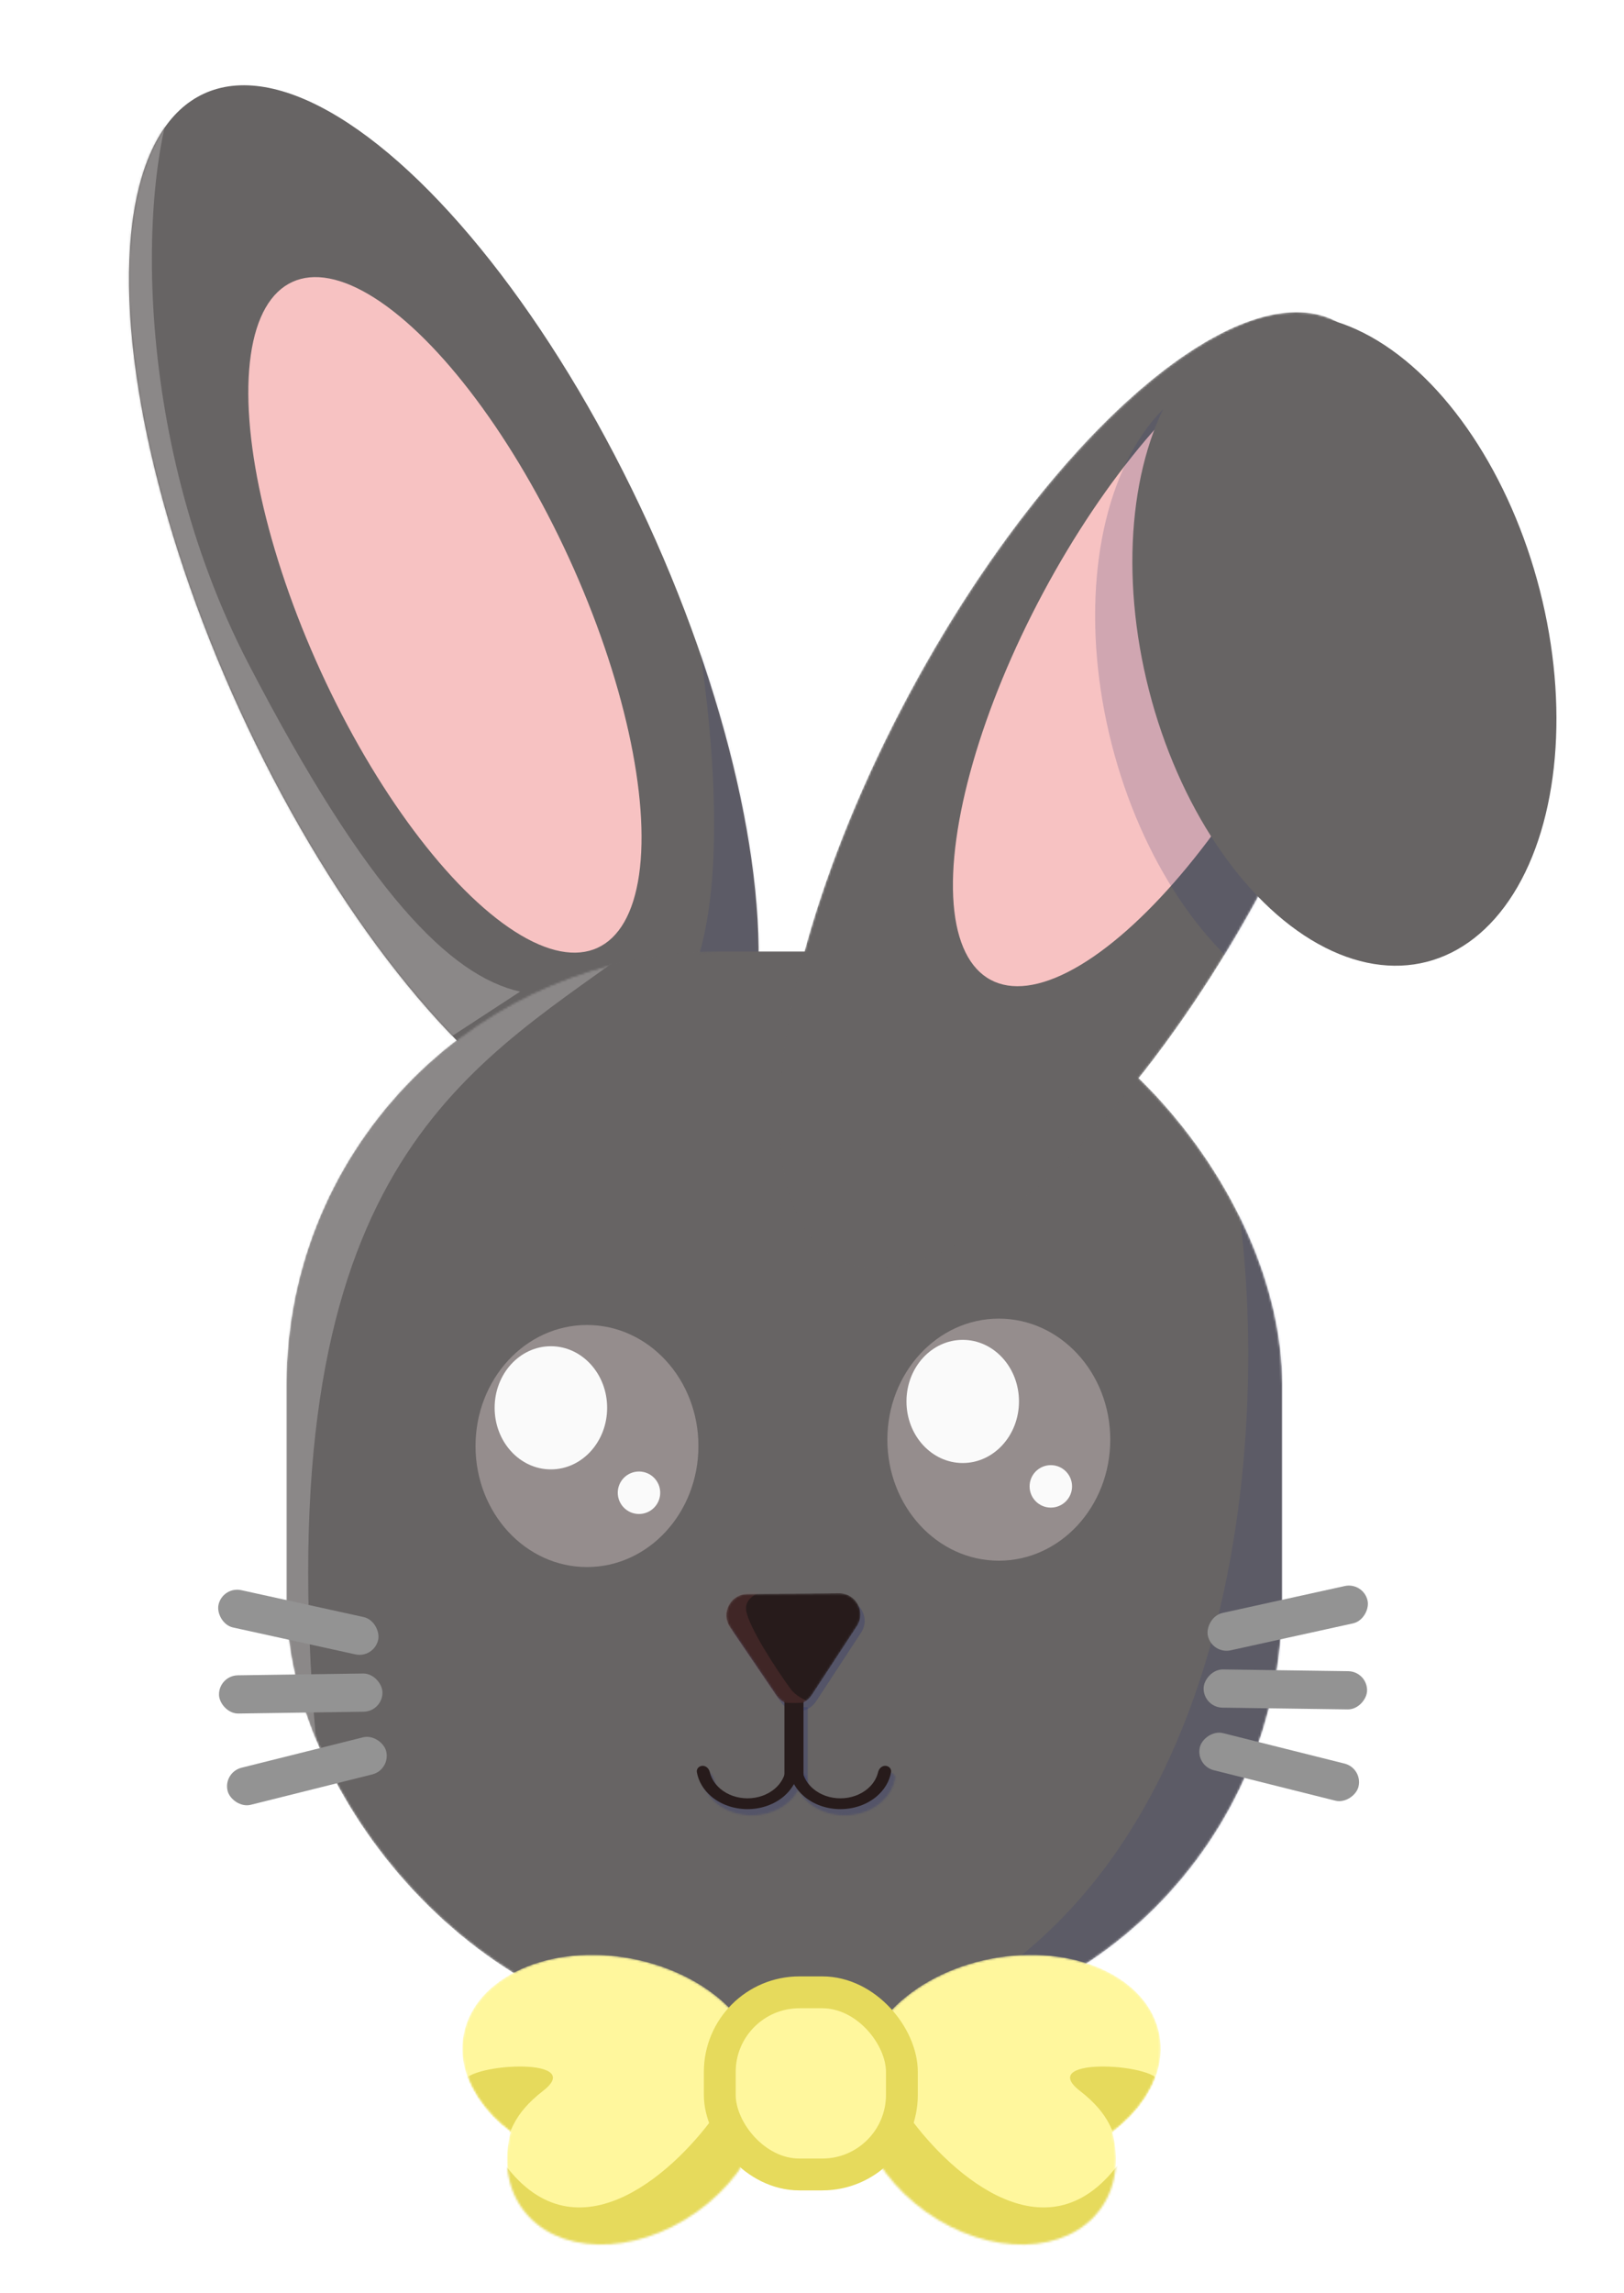 <svg width="765" height="1080" viewBox="0 0 765 1080" fill="none" xmlns="http://www.w3.org/2000/svg">
<ellipse cx="209.052" cy="290.394" rx="105.77" ry="270.964" transform="rotate(-24.624 209.052 290.394)" fill="#676464"/>
<mask id="mask0_118_1191" style="mask-type:alpha" maskUnits="userSpaceOnUse" x="60" y="40" width="298" height="501">
<ellipse cx="209.052" cy="290.394" rx="105.77" ry="270.964" transform="rotate(-24.624 209.052 290.394)" fill="#D9D9D9"/>
</mask>
<g mask="url(#mask0_118_1191)">
<path d="M85.332 36C65.166 78.333 60.693 203.908 117 312.5C173 420.5 212.167 459.667 245 467L184.5 506.5L13.5 115.5L102.5 17L85.332 36Z" fill="#A3A0A0" fill-opacity="0.6"/>
<path d="M318.5 246C332 303 350.9 428.2 318.5 473C286.1 517.8 346.667 461.5 380.5 425L318.5 246Z" fill="#333772" fill-opacity="0.2"/>
</g>
<ellipse cx="209.59" cy="289.578" rx="64.261" ry="172.489" transform="rotate(-24.624 209.59 289.578)" fill="#F7C2C2"/>
<mask id="mask1_118_1191" style="mask-type:alpha" maskUnits="userSpaceOnUse" x="135" y="448" width="469" height="510">
<rect x="135" y="448" width="469" height="510" rx="204" fill="#D9D9D9"/>
</mask>
<g mask="url(#mask1_118_1191)">
<rect x="135" y="448" width="469" height="510" rx="204" fill="#676464"/>
<path d="M416 957.5C586.8 895.9 598.5 670.5 583 565.5H592L644 641L583 939.5C456.167 971.167 245.2 1019.1 416 957.5Z" fill="#333772" fill-opacity="0.2"/>
</g>
<mask id="mask2_118_1191" style="mask-type:alpha" maskUnits="userSpaceOnUse" x="135" y="448" width="469" height="510">
<mask id="mask3_118_1191" style="mask-type:alpha" maskUnits="userSpaceOnUse" x="135" y="448" width="469" height="510">
<rect x="135" y="448" width="469" height="510" rx="204" fill="#D9D9D9"/>
</mask>
<g mask="url(#mask3_118_1191)">
<rect x="135" y="448" width="469" height="510" rx="204" fill="#D9D9D9"/>
<path d="M416 957.5C586.8 895.9 598.5 670.5 583 565.5H592L644 641L583 939.5C456.167 971.167 245.2 1019.1 416 957.5Z" fill="#595EB2" fill-opacity="0.2"/>
</g>
</mask>
<g mask="url(#mask2_118_1191)">
<path d="M288.5 453.5C211 509 123.5 563 150 831.5L115 792V548L203.5 474L288.5 453.5Z" fill="#A3A0A0" fill-opacity="0.6"/>
</g>
<g filter="url(#filter0_i_118_1191)">
<ellipse cx="470.5" cy="670" rx="52.5" ry="57" fill="#958D8D"/>
</g>
<ellipse cx="453.5" cy="660" rx="26.5" ry="29" fill="#FAFAFA"/>
<circle cx="495" cy="700" r="10" fill="#FAFAFA"/>
<g filter="url(#filter1_i_118_1191)">
<ellipse cx="276.5" cy="673" rx="52.5" ry="57" fill="#958D8D"/>
</g>
<ellipse cx="259.5" cy="663" rx="26.5" ry="29" fill="#FAFAFA"/>
<circle cx="301" cy="703" r="10" fill="#FAFAFA"/>
<mask id="mask4_118_1191" style="mask-type:alpha" maskUnits="userSpaceOnUse" x="367" y="146" width="290" height="451">
<ellipse cx="95" cy="250.077" rx="95" ry="250.077" transform="matrix(-0.882 -0.472 -0.472 0.882 713.623 196.381)" fill="#D9D9D9"/>
<ellipse cx="548.079" cy="309.395" rx="64.261" ry="172.489" transform="rotate(-151.83 548.079 309.395)" fill="#F7C2C2"/>
</mask>
<g mask="url(#mask4_118_1191)">
<ellipse cx="95" cy="250.077" rx="95" ry="250.077" transform="matrix(-0.882 -0.472 -0.472 0.882 713.623 196.381)" fill="#676464"/>
<ellipse cx="548.079" cy="309.395" rx="64.261" ry="172.489" transform="rotate(-151.83 548.079 309.395)" fill="#F7C2C2"/>
<ellipse cx="95" cy="156.296" rx="95" ry="156.296" transform="matrix(-0.969 0.248 0.248 0.969 669.045 152)" fill="#333772" fill-opacity="0.2"/>
</g>
<ellipse cx="95" cy="156.296" rx="95" ry="156.296" transform="matrix(-0.969 0.248 0.248 0.969 686.59 126.522)" fill="#676464"/>
<rect x="371.512" y="804" width="8.976" height="36.55" fill="#333772" fill-opacity="0.2"/>
<rect x="373.756" y="806.244" width="4.488" height="32.062" stroke="#333772" stroke-opacity="0.2" stroke-width="4.488"/>
<mask id="path-27-inside-1_118_1191" fill="white">
<path d="M375.235 834.6C376.897 834.6 378.27 835.957 377.983 837.594C377.228 841.897 374.859 845.912 371.179 849.025C366.655 852.851 360.519 855 354.122 855C347.724 855 341.589 852.851 337.065 849.025C333.384 845.912 331.016 841.897 330.261 837.594C329.974 835.957 331.347 834.6 333.009 834.6C334.671 834.6 335.985 835.965 336.365 837.583C337.058 840.532 338.769 843.268 341.321 845.426C344.716 848.297 349.321 849.91 354.122 849.91C358.923 849.91 363.528 848.297 366.923 845.426C369.474 843.268 371.186 840.532 371.878 837.583C372.258 835.965 373.573 834.6 375.235 834.6Z"/>
</mask>
<path d="M375.235 834.6C376.897 834.6 378.27 835.957 377.983 837.594C377.228 841.897 374.859 845.912 371.179 849.025C366.655 852.851 360.519 855 354.122 855C347.724 855 341.589 852.851 337.065 849.025C333.384 845.912 331.016 841.897 330.261 837.594C329.974 835.957 331.347 834.6 333.009 834.6C334.671 834.6 335.985 835.965 336.365 837.583C337.058 840.532 338.769 843.268 341.321 845.426C344.716 848.297 349.321 849.91 354.122 849.91C358.923 849.91 363.528 848.297 366.923 845.426C369.474 843.268 371.186 840.532 371.878 837.583C372.258 835.965 373.573 834.6 375.235 834.6Z" fill="#333772" fill-opacity="0.2" stroke="#333772" stroke-opacity="0.2" stroke-width="16" mask="url(#path-27-inside-1_118_1191)"/>
<mask id="path-28-inside-2_118_1191" fill="white">
<path d="M418.99 834.6C420.652 834.6 422.026 835.957 421.739 837.594C420.984 841.897 418.615 845.912 414.935 849.025C410.411 852.851 404.275 855 397.878 855C391.48 855 385.345 852.851 380.821 849.025C377.14 845.912 374.772 841.897 374.017 837.594C373.73 835.957 375.103 834.6 376.765 834.6C378.427 834.6 379.741 835.965 380.121 837.583C380.814 840.532 382.525 843.268 385.077 845.426C388.472 848.297 393.077 849.91 397.878 849.91C402.679 849.91 407.284 848.297 410.679 845.426C413.23 843.268 414.942 840.532 415.634 837.583C416.014 835.965 417.328 834.6 418.99 834.6Z"/>
</mask>
<path d="M418.99 834.6C420.652 834.6 422.026 835.957 421.739 837.594C420.984 841.897 418.615 845.912 414.935 849.025C410.411 852.851 404.275 855 397.878 855C391.48 855 385.345 852.851 380.821 849.025C377.14 845.912 374.772 841.897 374.017 837.594C373.73 835.957 375.103 834.6 376.765 834.6C378.427 834.6 379.741 835.965 380.121 837.583C380.814 840.532 382.525 843.268 385.077 845.426C388.472 848.297 393.077 849.91 397.878 849.91C402.679 849.91 407.284 848.297 410.679 845.426C413.23 843.268 414.942 840.532 415.634 837.583C416.014 835.965 417.328 834.6 418.99 834.6Z" fill="#333772" fill-opacity="0.2" stroke="#333772" stroke-opacity="0.2" stroke-width="16" mask="url(#path-28-inside-2_118_1191)"/>
<path d="M384.374 801.318C380.467 807.287 371.745 807.361 367.736 801.46L345.9 769.315C341.411 762.707 346.099 753.764 354.086 753.696L397.209 753.329C405.197 753.261 410.036 762.123 405.661 768.806L384.374 801.318Z" fill="#333772" fill-opacity="0.2"/>
<path d="M381.027 799.128C378.756 802.597 373.774 802.747 371.279 799.534L371.045 799.212L349.209 767.067C346.516 763.103 349.328 757.737 354.12 757.696L397.244 757.329C401.961 757.289 404.848 762.44 402.434 766.426L402.314 766.615L381.027 799.128Z" stroke="#333772" stroke-opacity="0.2" stroke-width="8"/>
<rect x="369.512" y="801" width="8.976" height="36.55" fill="#271B1B"/>
<path d="M373.235 831.6C374.897 831.6 376.27 832.957 375.983 834.594C375.228 838.897 372.86 842.912 369.179 846.025C364.655 849.851 358.52 852 352.122 852C345.725 852 339.589 849.851 335.065 846.025C331.385 842.912 329.016 838.897 328.261 834.594C327.974 832.957 329.347 831.6 331.009 831.6C332.671 831.6 333.986 832.965 334.366 834.583C335.058 837.532 336.77 840.268 339.321 842.426C342.716 845.297 347.321 846.91 352.122 846.91C356.923 846.91 361.528 845.297 364.923 842.426C367.475 840.268 369.186 837.532 369.879 834.583C370.259 832.965 371.573 831.6 373.235 831.6Z" fill="#271B1B"/>
<path d="M416.991 831.6C418.653 831.6 420.026 832.957 419.739 834.594C418.984 838.897 416.616 842.912 412.935 846.025C408.411 849.851 402.276 852 395.878 852C389.481 852 383.345 849.851 378.821 846.025C375.141 842.912 372.772 838.897 372.017 834.594C371.73 832.957 373.104 831.6 374.766 831.6C376.428 831.6 377.742 832.965 378.122 834.583C378.814 837.532 380.526 840.268 383.077 842.426C386.472 845.297 391.077 846.91 395.878 846.91C400.679 846.91 405.284 845.297 408.679 842.426C411.231 840.268 412.942 837.532 413.635 834.583C414.015 832.965 415.329 831.6 416.991 831.6Z" fill="#271B1B"/>
<mask id="mask5_118_1191" style="mask-type:alpha" maskUnits="userSpaceOnUse" x="342" y="750" width="64" height="53">
<path d="M382.374 798.318C378.467 804.287 369.745 804.361 365.736 798.46L343.9 766.315C339.411 759.707 344.099 750.764 352.086 750.696L395.209 750.329C403.197 750.261 408.036 759.123 403.661 765.806L382.374 798.318Z" fill="#362727"/>
</mask>
<g mask="url(#mask5_118_1191)">
<path d="M382.374 798.318C378.467 804.287 369.745 804.361 365.736 798.46L343.9 766.315C339.411 759.707 344.099 750.764 352.086 750.696L395.209 750.329C403.197 750.261 408.036 759.123 403.661 765.806L382.374 798.318Z" fill="#271B1B"/>
<path d="M367.5 747.5C361.667 748 350.3 750.9 351.5 758.5C352.7 766.1 365.167 785.5 372.5 795.5C376.5 800.955 389.2 806 394 798C398.8 790 384.333 795.5 380.5 802H369.5L361.5 800L336 759.5L351 744L367.052 746.432C367.41 746.486 367.5 747.167 367.5 747.5Z" fill="#A85151" fill-opacity="0.2"/>
</g>
<rect x="104.863" y="746.948" width="77" height="18" rx="9" transform="rotate(12.392 104.863 746.948)" fill="#939393"/>
<rect width="77" height="18" rx="9" transform="matrix(-0.977 0.215 0.215 0.977 642.272 745)" fill="#939393"/>
<rect x="103.034" y="789.11" width="77" height="18" rx="9" transform="rotate(-0.826 103.034 789.11)" fill="#939393"/>
<rect width="77" height="18" rx="9" transform="matrix(-1 -0.014 -0.014 1 644.101 787.162)" fill="#939393"/>
<rect x="105.034" y="834.685" width="77" height="18" rx="9" transform="rotate(-14.044 105.034 834.685)" fill="#939393"/>
<rect width="77" height="18" rx="9" transform="matrix(-0.97 -0.243 -0.243 0.97 642.101 832.738)" fill="#939393"/>
<mask id="mask6_118_1191" style="mask-type:alpha" maskUnits="userSpaceOnUse" x="403" y="920" width="144" height="138">
<ellipse cx="71.059" cy="49.983" rx="71.059" ry="49.983" transform="matrix(-0.982 0.189 0.189 0.982 536.66 909)" fill="#FFF79D"/>
<ellipse cx="66.142" cy="49.114" rx="66.142" ry="49.114" transform="matrix(-0.815 -0.58 -0.58 0.815 547.085 999.972)" fill="#FFF79D"/>
</mask>
<g mask="url(#mask6_118_1191)">
<ellipse cx="71.059" cy="49.983" rx="71.059" ry="49.983" transform="matrix(-0.982 0.189 0.189 0.982 536.66 909)" fill="#FFF79D"/>
<ellipse cx="66.142" cy="49.114" rx="66.142" ry="49.114" transform="matrix(-0.815 -0.58 -0.58 0.815 547.085 999.972)" fill="#FFF79D"/>
<path d="M426.297 994.064C444.841 1021.08 490.558 1064.37 525.068 1021.48C559.577 978.583 528.427 1042.85 508.539 1080.34L409.364 1037.6L426.297 994.064Z" fill="#E6DA5C"/>
<mask id="mask7_118_1191" style="mask-type:alpha" maskUnits="userSpaceOnUse" x="403" y="920" width="144" height="138">
<mask id="mask8_118_1191" style="mask-type:alpha" maskUnits="userSpaceOnUse" x="403" y="920" width="144" height="138">
<ellipse cx="71.059" cy="49.983" rx="71.059" ry="49.983" transform="matrix(-0.982 0.189 0.189 0.982 536.66 909)" fill="#FFF79D"/>
<ellipse cx="66.142" cy="49.114" rx="66.142" ry="49.114" transform="matrix(-0.815 -0.58 -0.58 0.815 547.085 999.972)" fill="#FFF79D"/>
</mask>
<g mask="url(#mask8_118_1191)">
<ellipse cx="71.059" cy="49.983" rx="71.059" ry="49.983" transform="matrix(-0.982 0.189 0.189 0.982 536.66 909)" fill="#FFF79D"/>
<ellipse cx="66.142" cy="49.114" rx="66.142" ry="49.114" transform="matrix(-0.815 -0.58 -0.58 0.815 547.085 999.972)" fill="#FFF79D"/>
<path d="M426.297 994.064C444.841 1021.08 490.558 1064.37 525.068 1021.48C559.577 978.583 528.427 1042.85 508.539 1080.34L409.364 1037.6L426.297 994.064Z" fill="#F4E975"/>
</g>
</mask>
<g mask="url(#mask7_118_1191)">
<path d="M526.68 1010.19C524.069 1005.1 523.455 996.08 508.707 984.682C486.923 967.845 548.992 972 546.031 981.567C540.79 998.499 534.946 1006.33 526.68 1010.19Z" fill="#E6DA5C"/>
</g>
</g>
<mask id="mask9_118_1191" style="mask-type:alpha" maskUnits="userSpaceOnUse" x="217" y="920" width="144" height="138">
<ellipse cx="288.214" cy="971.494" rx="71.059" ry="49.983" transform="rotate(10.877 288.214 971.494)" fill="#FFF79D"/>
<ellipse cx="299.805" cy="1001.64" rx="66.142" ry="49.114" transform="rotate(-35.433 299.805 1001.64)" fill="#FFF79D"/>
</mask>
<g mask="url(#mask9_118_1191)">
<ellipse cx="288.214" cy="971.494" rx="71.059" ry="49.983" transform="rotate(10.877 288.214 971.494)" fill="#FFF79D"/>
<ellipse cx="299.805" cy="1001.64" rx="66.142" ry="49.114" transform="rotate(-35.433 299.805 1001.64)" fill="#FFF79D"/>
<path d="M338.227 994.064C319.682 1021.08 273.966 1064.37 239.456 1021.48C204.947 978.583 236.097 1042.85 255.985 1080.34L355.159 1037.6L338.227 994.064Z" fill="#E6DA5C"/>
<mask id="mask10_118_1191" style="mask-type:alpha" maskUnits="userSpaceOnUse" x="217" y="920" width="144" height="138">
<mask id="mask11_118_1191" style="mask-type:alpha" maskUnits="userSpaceOnUse" x="217" y="920" width="144" height="138">
<ellipse cx="288.214" cy="971.494" rx="71.059" ry="49.983" transform="rotate(10.877 288.214 971.494)" fill="#FFF79D"/>
<ellipse cx="299.805" cy="1001.64" rx="66.142" ry="49.114" transform="rotate(-35.433 299.805 1001.64)" fill="#FFF79D"/>
</mask>
<g mask="url(#mask11_118_1191)">
<ellipse cx="288.214" cy="971.494" rx="71.059" ry="49.983" transform="rotate(10.877 288.214 971.494)" fill="#FFF79D"/>
<ellipse cx="299.805" cy="1001.64" rx="66.142" ry="49.114" transform="rotate(-35.433 299.805 1001.64)" fill="#FFF79D"/>
<path d="M338.227 994.064C319.682 1021.08 273.966 1064.37 239.456 1021.48C204.947 978.583 236.097 1042.85 255.985 1080.34L355.159 1037.6L338.227 994.064Z" fill="#F4E975"/>
</g>
</mask>
<g mask="url(#mask10_118_1191)">
<path d="M237.844 1010.19C240.454 1005.1 241.069 996.08 255.817 984.682C277.601 967.845 215.532 972 218.493 981.567C223.733 998.499 229.577 1006.33 237.844 1010.19Z" fill="#E6DA5C"/>
</g>
</g>
<rect x="339.057" y="938.27" width="85.787" height="85.787" rx="37.5" fill="#FFF79D" stroke="#E6DA5C" stroke-width="15"/>
<defs>
<filter id="filter0_i_118_1191" x="418" y="613" width="105" height="122" filterUnits="userSpaceOnUse" color-interpolation-filters="sRGB">
<feFlood flood-opacity="0" result="BackgroundImageFix"/>
<feBlend mode="normal" in="SourceGraphic" in2="BackgroundImageFix" result="shape"/>
<feColorMatrix in="SourceAlpha" type="matrix" values="0 0 0 0 0 0 0 0 0 0 0 0 0 0 0 0 0 0 127 0" result="hardAlpha"/>
<feMorphology radius="10" operator="erode" in="SourceAlpha" result="effect1_innerShadow_118_1191"/>
<feOffset dy="8"/>
<feGaussianBlur stdDeviation="45"/>
<feComposite in2="hardAlpha" operator="arithmetic" k2="-1" k3="1"/>
<feColorMatrix type="matrix" values="0 0 0 0 0 0 0 0 0 0 0 0 0 0 0 0 0 0 1 0"/>
<feBlend mode="normal" in2="shape" result="effect1_innerShadow_118_1191"/>
</filter>
<filter id="filter1_i_118_1191" x="224" y="616" width="105" height="122" filterUnits="userSpaceOnUse" color-interpolation-filters="sRGB">
<feFlood flood-opacity="0" result="BackgroundImageFix"/>
<feBlend mode="normal" in="SourceGraphic" in2="BackgroundImageFix" result="shape"/>
<feColorMatrix in="SourceAlpha" type="matrix" values="0 0 0 0 0 0 0 0 0 0 0 0 0 0 0 0 0 0 127 0" result="hardAlpha"/>
<feMorphology radius="10" operator="erode" in="SourceAlpha" result="effect1_innerShadow_118_1191"/>
<feOffset dy="8"/>
<feGaussianBlur stdDeviation="45"/>
<feComposite in2="hardAlpha" operator="arithmetic" k2="-1" k3="1"/>
<feColorMatrix type="matrix" values="0 0 0 0 0 0 0 0 0 0 0 0 0 0 0 0 0 0 1 0"/>
<feBlend mode="normal" in2="shape" result="effect1_innerShadow_118_1191"/>
</filter>
</defs>
</svg>
